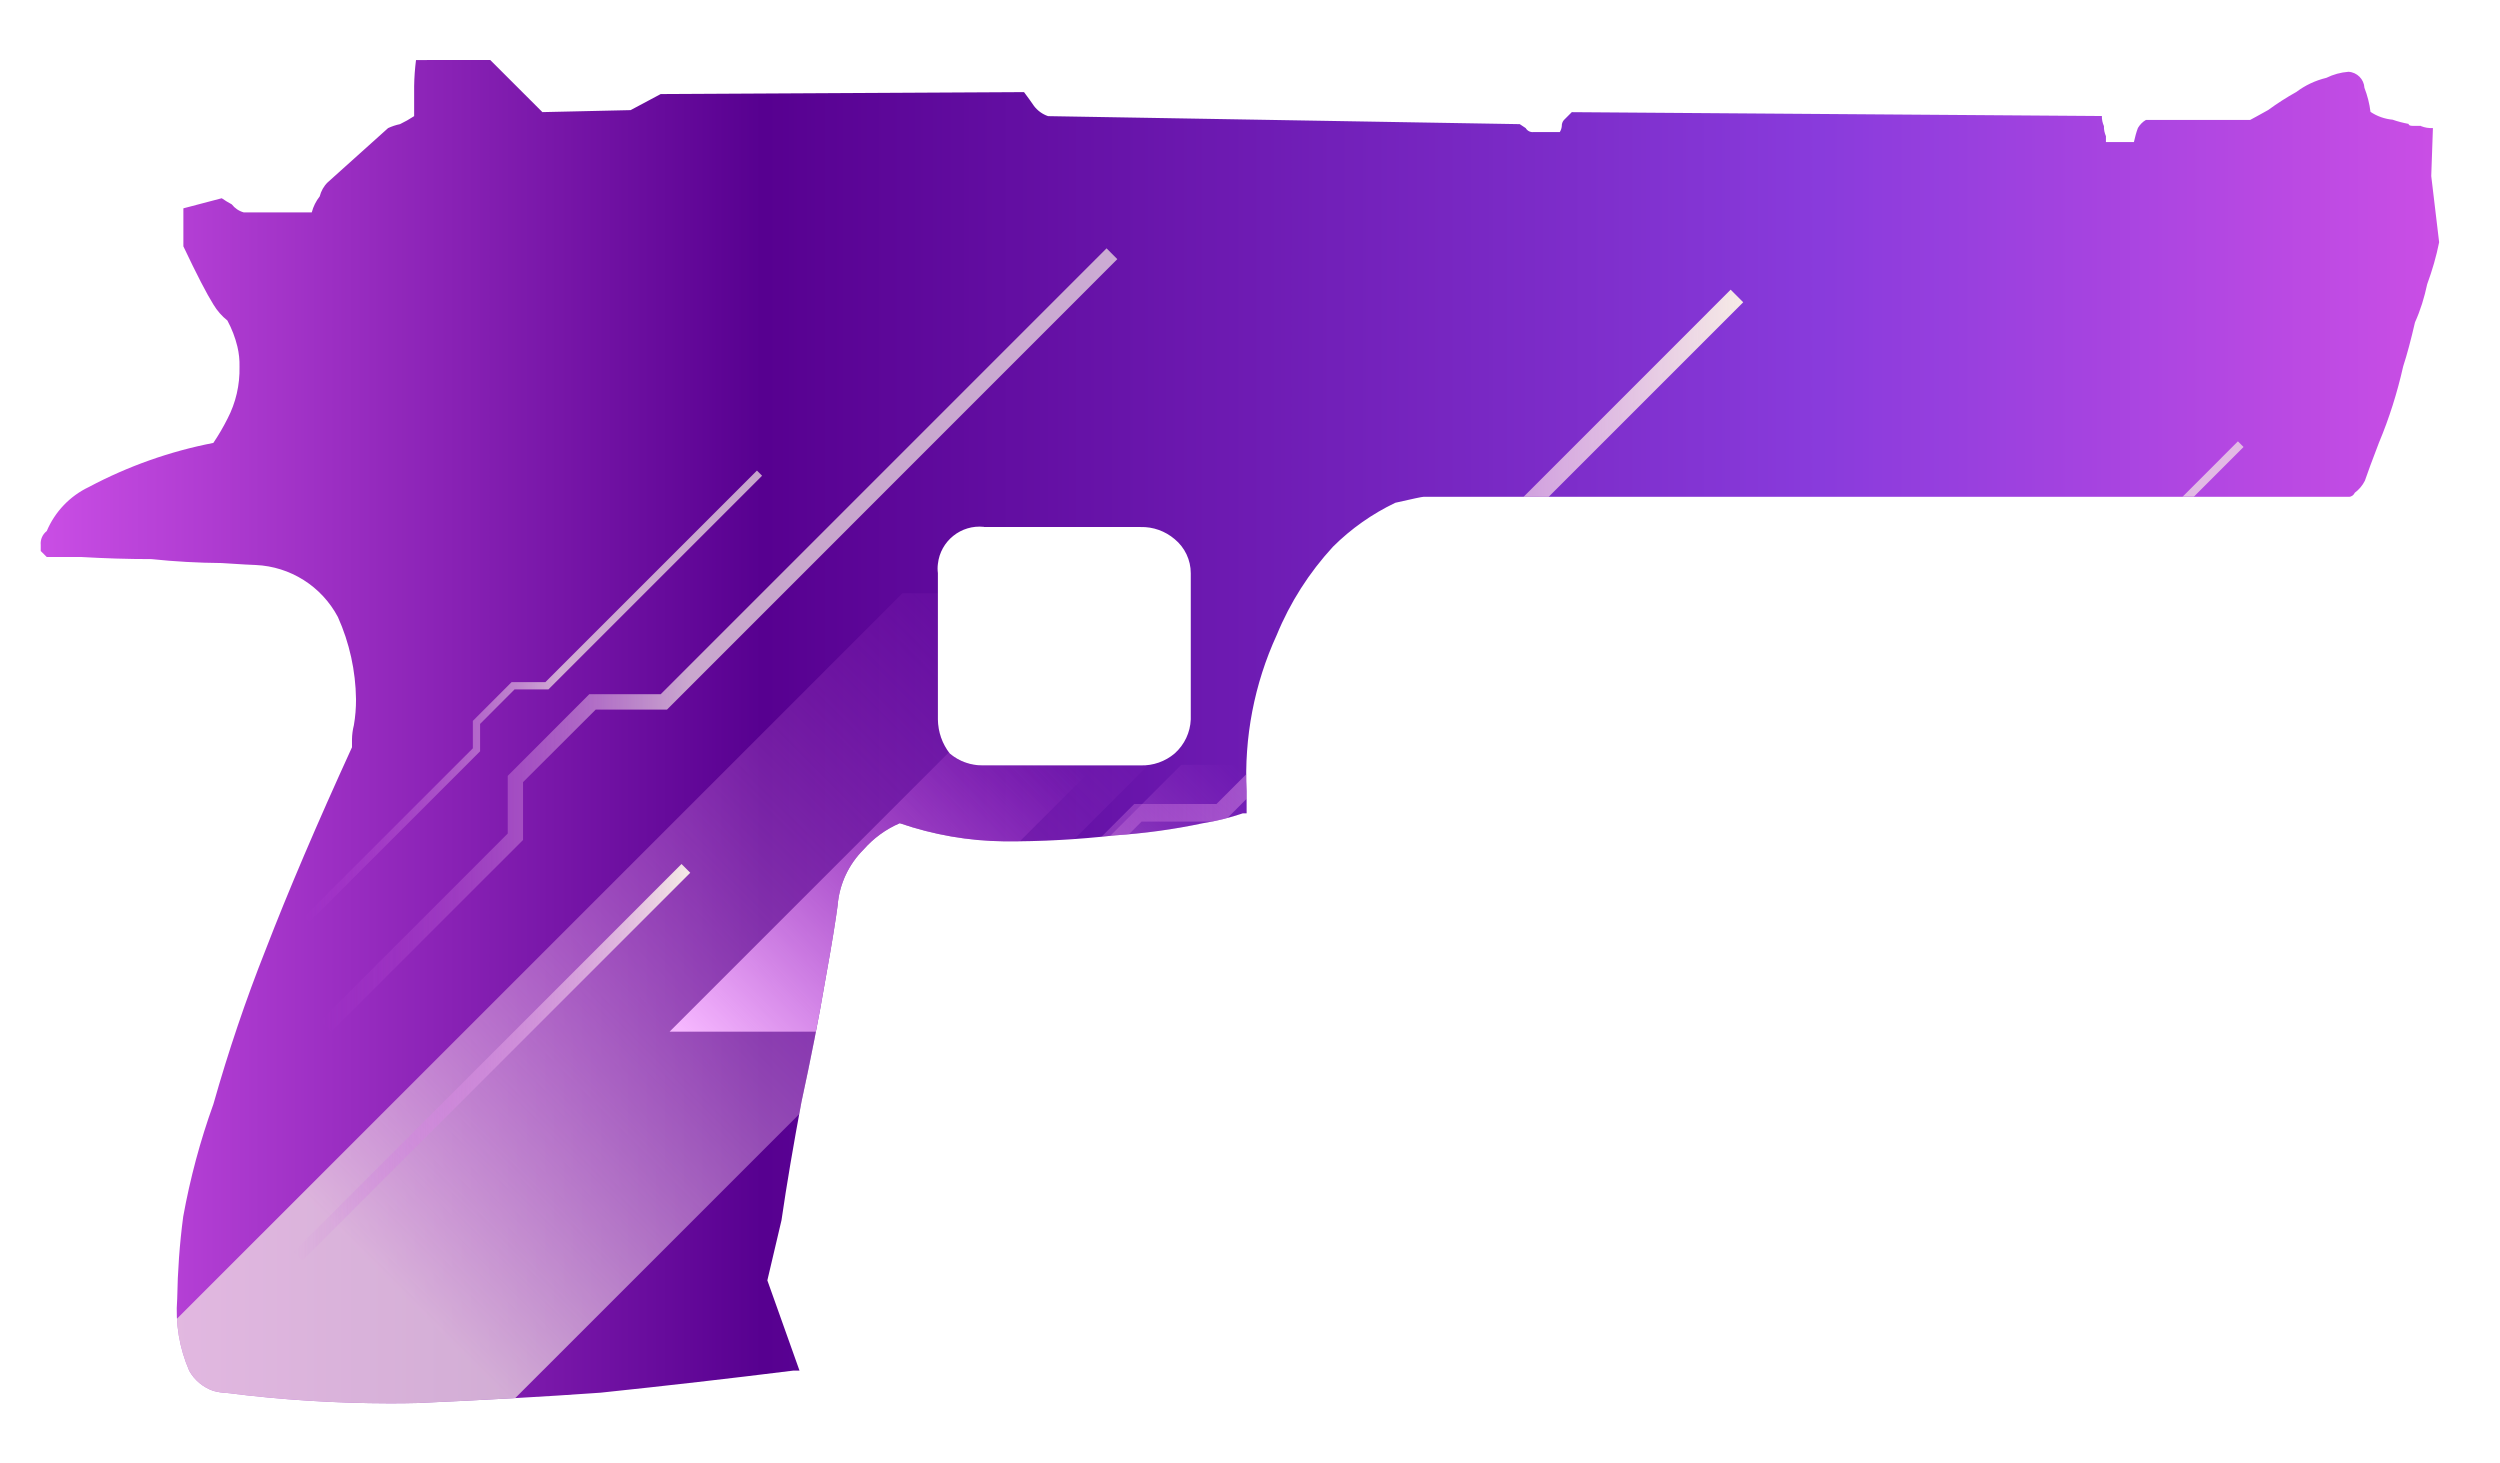 <?xml version="1.0" encoding="utf-8"?>
<!-- Generator: Adobe Illustrator 16.0.0, SVG Export Plug-In . SVG Version: 6.00 Build 0)  -->
<!DOCTYPE svg PUBLIC "-//W3C//DTD SVG 1.1//EN" "http://www.w3.org/Graphics/SVG/1.1/DTD/svg11.dtd">
<svg version="1.1" id="tc" xmlns="http://www.w3.org/2000/svg" xmlns:xlink="http://www.w3.org/1999/xlink" x="0px" y="0px"
	 width="61.5px" height="36px" viewBox="0 0 61.5 36" enable-background="new 0 0 61.5 36" xml:space="preserve">
<linearGradient id="shape1_2_" gradientUnits="userSpaceOnUse" x1="-57.98" y1="1367.375" x2="1.023" y2="1367.375" gradientTransform="matrix(1 0 0 1 58.98 -1349.376)">
	<stop  offset="0" style="stop-color:#CA4EE5"/>
	<stop  offset="0.301" style="stop-color:#570090"/>
	<stop  offset="0.742" style="stop-color:#893BDC"/>
	<stop  offset="1" style="stop-color:#CA4EE5"/>
</linearGradient>
<path id="shape1_1_" fill="url(#shape1_2_)" d="M23.364,18.537c-0.187-0.24-0.289-0.534-0.292-0.838v-3.601
	c-0.01-0.075-0.01-0.15,0-0.225c0.061-0.564,0.57-0.973,1.135-0.912v0.004h3.852c0.307-0.008,0.604,0.099,0.838,0.298
	c0.25,0.206,0.396,0.513,0.396,0.838v3.596c-0.013,0.321-0.154,0.622-0.396,0.838c-0.234,0.199-0.532,0.302-0.838,0.294h-3.853
	c-0.013,0-0.024,0-0.035,0C23.876,18.832,23.589,18.727,23.364,18.537 M10.234,1.477c-0.027,0.211-0.043,0.426-0.046,0.64v0.74
	c-0.113,0.074-0.229,0.14-0.348,0.197C9.738,3.075,9.641,3.108,9.547,3.151L8.062,4.485C7.965,4.579,7.898,4.7,7.865,4.831
	C7.774,4.947,7.707,5.08,7.669,5.225H5.996C5.879,5.193,5.775,5.122,5.701,5.027c-0.085-0.045-0.167-0.096-0.246-0.15L4.511,5.125
	V6.06c0.328,0.693,0.575,1.17,0.74,1.433c0.091,0.151,0.206,0.283,0.343,0.392C5.703,8.088,5.786,8.302,5.84,8.527
	c0.039,0.163,0.056,0.33,0.052,0.495c0.01,0.447-0.091,0.888-0.298,1.283c-0.103,0.204-0.218,0.402-0.346,0.591
	c-1.068,0.207-2.098,0.572-3.059,1.083c-0.468,0.222-0.837,0.608-1.039,1.085c-0.104,0.08-0.161,0.21-0.148,0.341v0.15l0.148,0.147
	h0.845c0.561,0.033,1.134,0.052,1.73,0.052c0.573,0.061,1.149,0.092,1.726,0.097c0.492,0.032,0.774,0.048,0.839,0.048
	c0.853,0.038,1.621,0.524,2.022,1.279c0.286,0.637,0.437,1.327,0.446,2.023c0.001,0.214-0.016,0.429-0.053,0.641
	c-0.029,0.113-0.044,0.229-0.046,0.347v0.194c-0.857,1.874-1.567,3.535-2.124,4.98c-0.493,1.242-0.921,2.512-1.285,3.798
	c-0.325,0.901-0.572,1.825-0.743,2.767C4.418,30.6,4.37,31.275,4.359,31.954c-0.048,0.604,0.054,1.21,0.297,1.769
	c0.128,0.229,0.34,0.405,0.589,0.492c0.114,0.03,0.231,0.051,0.348,0.053c1.32,0.168,2.648,0.252,3.979,0.254h0.036
	c0.226,0,0.449-0.002,0.675-0.008c1.615-0.072,3.112-0.156,4.492-0.254c1.612-0.169,3.191-0.35,4.739-0.543h0.154l-0.791-2.22
	c0.033-0.132,0.146-0.626,0.348-1.479c0.129-0.891,0.295-1.856,0.491-2.912c0.229-1.053,0.427-2.055,0.589-3.008
	c0.168-0.92,0.262-1.529,0.301-1.826c0.041-0.521,0.27-1.008,0.639-1.375c0.244-0.277,0.548-0.5,0.889-0.646
	c0.826,0.284,1.692,0.437,2.568,0.446c0.906,0.005,1.813-0.045,2.713-0.146c0.729-0.049,1.454-0.146,2.172-0.299
	c0.336-0.053,0.664-0.135,0.986-0.244h0.094v-0.541c-0.064-1.323,0.188-2.643,0.741-3.846c0.328-0.801,0.798-1.535,1.383-2.171
	c0.445-0.444,0.967-0.811,1.535-1.082c0.429-0.098,0.656-0.146,0.689-0.146h22.768c0.063,0,0.119-0.042,0.146-0.101
	c0.104-0.077,0.188-0.177,0.247-0.294c0.067-0.198,0.183-0.51,0.347-0.938c0.254-0.605,0.451-1.233,0.595-1.874
	c0.097-0.296,0.192-0.657,0.291-1.085c0.136-0.301,0.231-0.615,0.3-0.938c0.123-0.337,0.225-0.682,0.294-1.033l-0.194-1.628
	L59.85,3.15c-0.1,0.007-0.201-0.011-0.295-0.048V3.096H59.35c-0.063,0-0.099-0.017-0.099-0.048
	c-0.134-0.025-0.267-0.059-0.394-0.104c-0.194-0.017-0.381-0.084-0.543-0.192C58.29,2.549,58.238,2.35,58.165,2.16
	c-0.011-0.212-0.181-0.382-0.392-0.394c-0.19,0.014-0.375,0.065-0.545,0.149c-0.271,0.065-0.521,0.184-0.736,0.346
	c-0.24,0.134-0.473,0.283-0.694,0.445c-0.231,0.125-0.377,0.213-0.444,0.244h-2.564c-0.083,0.047-0.148,0.117-0.197,0.197
	c-0.043,0.113-0.072,0.229-0.099,0.348h-0.688V3.35c-0.033-0.077-0.053-0.162-0.049-0.247c-0.035-0.079-0.053-0.163-0.051-0.249
	L38.666,2.759c-0.064,0.067-0.132,0.13-0.195,0.195c-0.035,0.041-0.053,0.095-0.051,0.149c-0.005,0.052-0.021,0.101-0.049,0.146
	h-0.645c-0.076,0.009-0.153-0.028-0.194-0.098l-0.146-0.097L25.782,2.857c-0.138-0.047-0.257-0.134-0.345-0.249
	c-0.066-0.098-0.147-0.209-0.246-0.342l-8.938,0.048l-0.74,0.395l-2.17,0.049L12.06,1.476L10.234,1.477L10.234,1.477z"/>
<g>
	<defs>
		<path id="SVGID_1_" d="M23.364,18.537c-0.187-0.24-0.289-0.534-0.292-0.838v-3.601c-0.01-0.075-0.01-0.15,0-0.225
			c0.061-0.564,0.57-0.973,1.135-0.912v0.004h3.852c0.307-0.008,0.604,0.099,0.838,0.298c0.25,0.206,0.396,0.513,0.396,0.838v3.596
			c-0.013,0.321-0.154,0.622-0.396,0.838c-0.234,0.199-0.532,0.302-0.838,0.294h-3.853c-0.013,0-0.024,0-0.035,0
			C23.876,18.832,23.589,18.727,23.364,18.537 M10.234,1.477c-0.027,0.211-0.043,0.426-0.046,0.64v0.74
			c-0.113,0.074-0.229,0.14-0.348,0.197C9.738,3.075,9.641,3.108,9.547,3.151L8.062,4.485C7.965,4.579,7.898,4.7,7.865,4.831
			C7.774,4.947,7.707,5.08,7.669,5.225H5.996C5.879,5.193,5.775,5.122,5.701,5.027c-0.085-0.045-0.167-0.096-0.246-0.15L4.511,5.125
			V6.06c0.328,0.693,0.575,1.17,0.74,1.433c0.091,0.151,0.206,0.283,0.343,0.392C5.703,8.088,5.786,8.302,5.84,8.527
			c0.039,0.163,0.056,0.33,0.052,0.495c0.01,0.447-0.091,0.888-0.298,1.283c-0.103,0.204-0.218,0.402-0.346,0.591
			c-1.068,0.207-2.098,0.572-3.059,1.083c-0.468,0.222-0.837,0.608-1.039,1.085c-0.104,0.08-0.161,0.21-0.148,0.341v0.15
			l0.148,0.147h0.845c0.561,0.033,1.134,0.052,1.73,0.052c0.573,0.061,1.149,0.092,1.726,0.097c0.492,0.032,0.774,0.048,0.839,0.048
			c0.853,0.038,1.621,0.524,2.022,1.279c0.286,0.637,0.437,1.327,0.446,2.023c0.001,0.214-0.016,0.429-0.053,0.641
			c-0.029,0.113-0.044,0.229-0.046,0.347v0.194c-0.857,1.874-1.567,3.535-2.124,4.98c-0.493,1.242-0.921,2.512-1.285,3.798
			c-0.325,0.901-0.572,1.825-0.743,2.767C4.418,30.6,4.37,31.275,4.359,31.954c-0.048,0.604,0.054,1.21,0.297,1.769
			c0.128,0.229,0.34,0.405,0.589,0.492c0.114,0.03,0.231,0.051,0.348,0.053c1.32,0.168,2.648,0.252,3.979,0.254h0.036
			c0.226,0,0.449-0.002,0.675-0.008c1.615-0.072,3.112-0.156,4.492-0.254c1.612-0.169,3.191-0.35,4.739-0.543h0.154l-0.791-2.22
			c0.033-0.132,0.146-0.626,0.348-1.479c0.129-0.891,0.295-1.856,0.491-2.912c0.229-1.053,0.427-2.055,0.589-3.008
			c0.168-0.92,0.262-1.529,0.301-1.826c0.041-0.521,0.27-1.008,0.639-1.375c0.244-0.277,0.548-0.5,0.889-0.646
			c0.826,0.284,1.692,0.437,2.568,0.446c0.906,0.005,1.813-0.045,2.713-0.146c0.729-0.049,1.454-0.146,2.172-0.299
			c0.336-0.053,0.664-0.135,0.986-0.244h0.094v-0.541c-0.064-1.323,0.188-2.643,0.741-3.846c0.328-0.801,0.798-1.535,1.383-2.171
			c0.445-0.444,0.967-0.811,1.535-1.082c0.429-0.098,0.656-0.146,0.689-0.146h22.768c0.063,0,0.119-0.042,0.146-0.101
			c0.104-0.077,0.188-0.177,0.247-0.294c0.067-0.198,0.183-0.51,0.347-0.938c0.254-0.605,0.451-1.233,0.595-1.874
			c0.097-0.296,0.192-0.657,0.291-1.085c0.136-0.301,0.231-0.615,0.3-0.938c0.123-0.337,0.225-0.682,0.294-1.033l-0.194-1.628
			L59.85,3.15c-0.1,0.007-0.201-0.011-0.295-0.048V3.096H59.35c-0.063,0-0.099-0.017-0.099-0.048
			c-0.134-0.025-0.267-0.059-0.394-0.104c-0.194-0.017-0.381-0.084-0.543-0.192C58.29,2.549,58.238,2.35,58.165,2.16
			c-0.011-0.212-0.181-0.382-0.392-0.394c-0.19,0.014-0.375,0.065-0.545,0.149c-0.271,0.065-0.521,0.184-0.736,0.346
			c-0.24,0.134-0.473,0.283-0.694,0.445c-0.231,0.125-0.377,0.213-0.444,0.244h-2.564c-0.083,0.047-0.148,0.117-0.197,0.197
			c-0.043,0.113-0.072,0.229-0.099,0.348h-0.688V3.35c-0.033-0.077-0.053-0.162-0.049-0.247c-0.035-0.079-0.053-0.163-0.051-0.249
			L38.666,2.759c-0.064,0.067-0.132,0.13-0.195,0.195c-0.035,0.041-0.053,0.095-0.051,0.149c-0.005,0.052-0.021,0.101-0.049,0.146
			h-0.645c-0.076,0.009-0.153-0.028-0.194-0.098l-0.146-0.097L25.782,2.857c-0.138-0.047-0.257-0.134-0.345-0.249
			c-0.066-0.098-0.147-0.209-0.246-0.342l-8.938,0.048l-0.74,0.395l-2.17,0.049L12.06,1.476L10.234,1.477L10.234,1.477z"/>
	</defs>
	<clipPath id="SVGID_2_">
		<use xlink:href="#SVGID_1_"  overflow="visible"/>
	</clipPath>
	<g clip-path="url(#SVGID_2_)">
		<g opacity="0.7">
			
				<linearGradient id="SVGID_3_" gradientUnits="userSpaceOnUse" x1="-553.496" y1="181.365" x2="-533.894" y2="181.365" gradientTransform="matrix(1 0 0 1 561.38 -165.621)">
				<stop  offset="0" style="stop-color:#CA4EE5;stop-opacity:0"/>
				<stop  offset="0.462" style="stop-color:#F6EBE6"/>
			</linearGradient>
			<polygon fill="url(#SVGID_3_)" points="8.15,25.379 7.884,25.113 12.49,20.505 12.49,19.086 14.496,17.078 16.253,17.078 
				27.221,6.109 27.486,6.375 16.408,17.456 14.654,17.456 12.867,19.24 12.867,20.663 			"/>
		</g>
		<g opacity="0.7">
			
				<linearGradient id="SVGID_4_" gradientUnits="userSpaceOnUse" x1="-516.381" y1="181.488" x2="-506.188" y2="181.488" gradientTransform="matrix(1 0 0 1 561.38 -165.621)">
				<stop  offset="0" style="stop-color:#CA4EE5;stop-opacity:0"/>
				<stop  offset="0.575" style="stop-color:#F6EBE6"/>
			</linearGradient>
			<polygon fill="url(#SVGID_4_)" points="45.137,20.877 44.999,20.736 47.395,18.342 47.395,17.605 48.438,16.561 49.35,16.561 
				55.053,10.857 55.191,10.996 49.432,16.756 48.518,16.756 47.59,17.684 47.59,18.423 			"/>
		</g>
		<g>
			
				<linearGradient id="SVGID_5_" gradientUnits="userSpaceOnUse" x1="-541.105" y1="183.859" x2="-518.497" y2="183.859" gradientTransform="matrix(1 0 0 1 561.38 -165.621)">
				<stop  offset="0" style="stop-color:#CA4EE5;stop-opacity:0"/>
				<stop  offset="1" style="stop-color:#F6EBE6"/>
			</linearGradient>
			<polygon fill="url(#SVGID_5_)" points="20.58,29.35 20.275,29.043 25.588,23.729 25.588,22.092 27.902,19.779 29.925,19.779 
				42.574,7.126 42.883,7.436 30.107,20.211 28.083,20.211 26.022,22.271 26.022,23.91 			"/>
		</g>
		<g opacity="0.7">
			
				<linearGradient id="SVGID_6_" gradientUnits="userSpaceOnUse" x1="-553.898" y1="182.751" x2="-542.633" y2="182.751" gradientTransform="matrix(1 0 0 1 561.38 -165.621)">
				<stop  offset="0" style="stop-color:#CA4EE5;stop-opacity:0"/>
				<stop  offset="0.559" style="stop-color:#F6EBE6"/>
			</linearGradient>
			<polygon fill="url(#SVGID_6_)" points="7.608,22.684 7.482,22.557 11.632,18.408 11.632,17.734 12.584,16.781 13.416,16.781 
				18.621,11.576 18.747,11.703 13.49,16.96 12.657,16.96 11.81,17.809 11.81,18.482 			"/>
		</g>
		<g>
			
				<linearGradient id="SVGID_7_" gradientUnits="userSpaceOnUse" x1="-575.563" y1="186.352" x2="-564.298" y2="186.352" gradientTransform="matrix(1 0 0 1 561.38 -165.621)">
				<stop  offset="0" style="stop-color:#CA4EE5;stop-opacity:0"/>
				<stop  offset="1" style="stop-color:#F6EBE6"/>
			</linearGradient>
			<polygon fill="url(#SVGID_7_)" points="-14.057,26.285 -14.183,26.158 -10.034,22.009 -10.034,21.336 -9.081,20.383 
				-8.249,20.383 -3.044,15.178 -2.918,15.304 -8.175,20.563 -9.008,20.563 -9.855,21.41 -9.855,22.084 			"/>
		</g>
		
			<linearGradient id="SVGID_8_" gradientUnits="userSpaceOnUse" x1="-562.487" y1="182.648" x2="-575.886" y2="196.047" gradientTransform="matrix(1 0 0 1 561.38 -165.621)">
			<stop  offset="0" style="stop-color:#CA4EE5;stop-opacity:0"/>
			<stop  offset="1" style="stop-color:#F6EBE6"/>
		</linearGradient>
		<polygon fill="url(#SVGID_8_)" points="-2.043,15.921 -15.741,29.619 -11.661,29.619 2.023,15.936 		"/>
		
			<linearGradient id="SVGID_9_" gradientUnits="userSpaceOnUse" x1="-558.293" y1="182.648" x2="-572.962" y2="197.317" gradientTransform="matrix(1 0 0 1 561.38 -165.621)">
			<stop  offset="0" style="stop-color:#CA4EE5;stop-opacity:0"/>
			<stop  offset="1" style="stop-color:#F6EBE6"/>
		</linearGradient>
		<polygon fill="url(#SVGID_9_)" points="0.114,16.467 -13.584,30.164 -6.522,30.164 7.162,16.482 		"/>
		
			<linearGradient id="SVGID_10_" gradientUnits="userSpaceOnUse" x1="-534.856" y1="181.03" x2="-556.197" y2="202.372" gradientTransform="matrix(1 0 0 1 561.38 -165.621)">
			<stop  offset="0" style="stop-color:#CA4EE5;stop-opacity:0"/>
			<stop  offset="0.774" style="stop-color:#F6EBE6"/>
		</linearGradient>
		<polygon opacity="0.7" fill="url(#SVGID_10_)" enable-background="new    " points="22.2,14.595 2.272,34.521 12.547,34.521 
			32.455,14.615 		"/>
		
			<linearGradient id="SVGID_11_" gradientUnits="userSpaceOnUse" x1="-530.665" y1="184.748" x2="-538.835" y2="192.918" gradientTransform="matrix(1 0 0 1 561.38 -165.621)">
			<stop  offset="0" style="stop-color:#CA4EE5;stop-opacity:0"/>
			<stop  offset="0.672" style="stop-color:#F6EBE6"/>
		</linearGradient>
		<polygon opacity="0.7" fill="url(#SVGID_11_)" enable-background="new    " points="29.06,18.814 21.43,26.443 25.363,26.443 
			32.986,18.822 		"/>
		
			<linearGradient id="SVGID_12_" gradientUnits="userSpaceOnUse" x1="-520.309" y1="180.059" x2="-528.481" y2="188.23" gradientTransform="matrix(1 0 0 1 561.38 -165.621)">
			<stop  offset="0" style="stop-color:#CA4EE5;stop-opacity:0"/>
			<stop  offset="0.769" style="stop-color:#F6B8FF"/>
		</linearGradient>
		<polygon fill="url(#SVGID_12_)" points="39.414,14.126 31.783,21.756 35.718,21.756 43.34,14.134 		"/>
		
			<linearGradient id="SVGID_13_" gradientUnits="userSpaceOnUse" x1="-535.622" y1="183.682" x2="-543.793" y2="191.853" gradientTransform="matrix(1 0 0 1 561.38 -165.621)">
			<stop  offset="0" style="stop-color:#CA4EE5;stop-opacity:0"/>
			<stop  offset="1" style="stop-color:#F6B8FF"/>
		</linearGradient>
		<polygon fill="url(#SVGID_13_)" points="24.102,17.749 16.472,25.379 20.405,25.379 28.028,17.757 		"/>
		<g>
			
				<linearGradient id="SVGID_14_" gradientUnits="userSpaceOnUse" x1="-554.155" y1="191.754" x2="-544.4" y2="191.754" gradientTransform="matrix(1 0 0 1 561.38 -165.621)">
				<stop  offset="0" style="stop-color:#CA4EE5;stop-opacity:0"/>
				<stop  offset="1" style="stop-color:#F6EBE6"/>
			</linearGradient>
			<polygon fill="url(#SVGID_14_)" points="7.44,31.01 7.225,30.797 16.765,21.255 16.98,21.47 			"/>
		</g>
	</g>
</g>
</svg>
